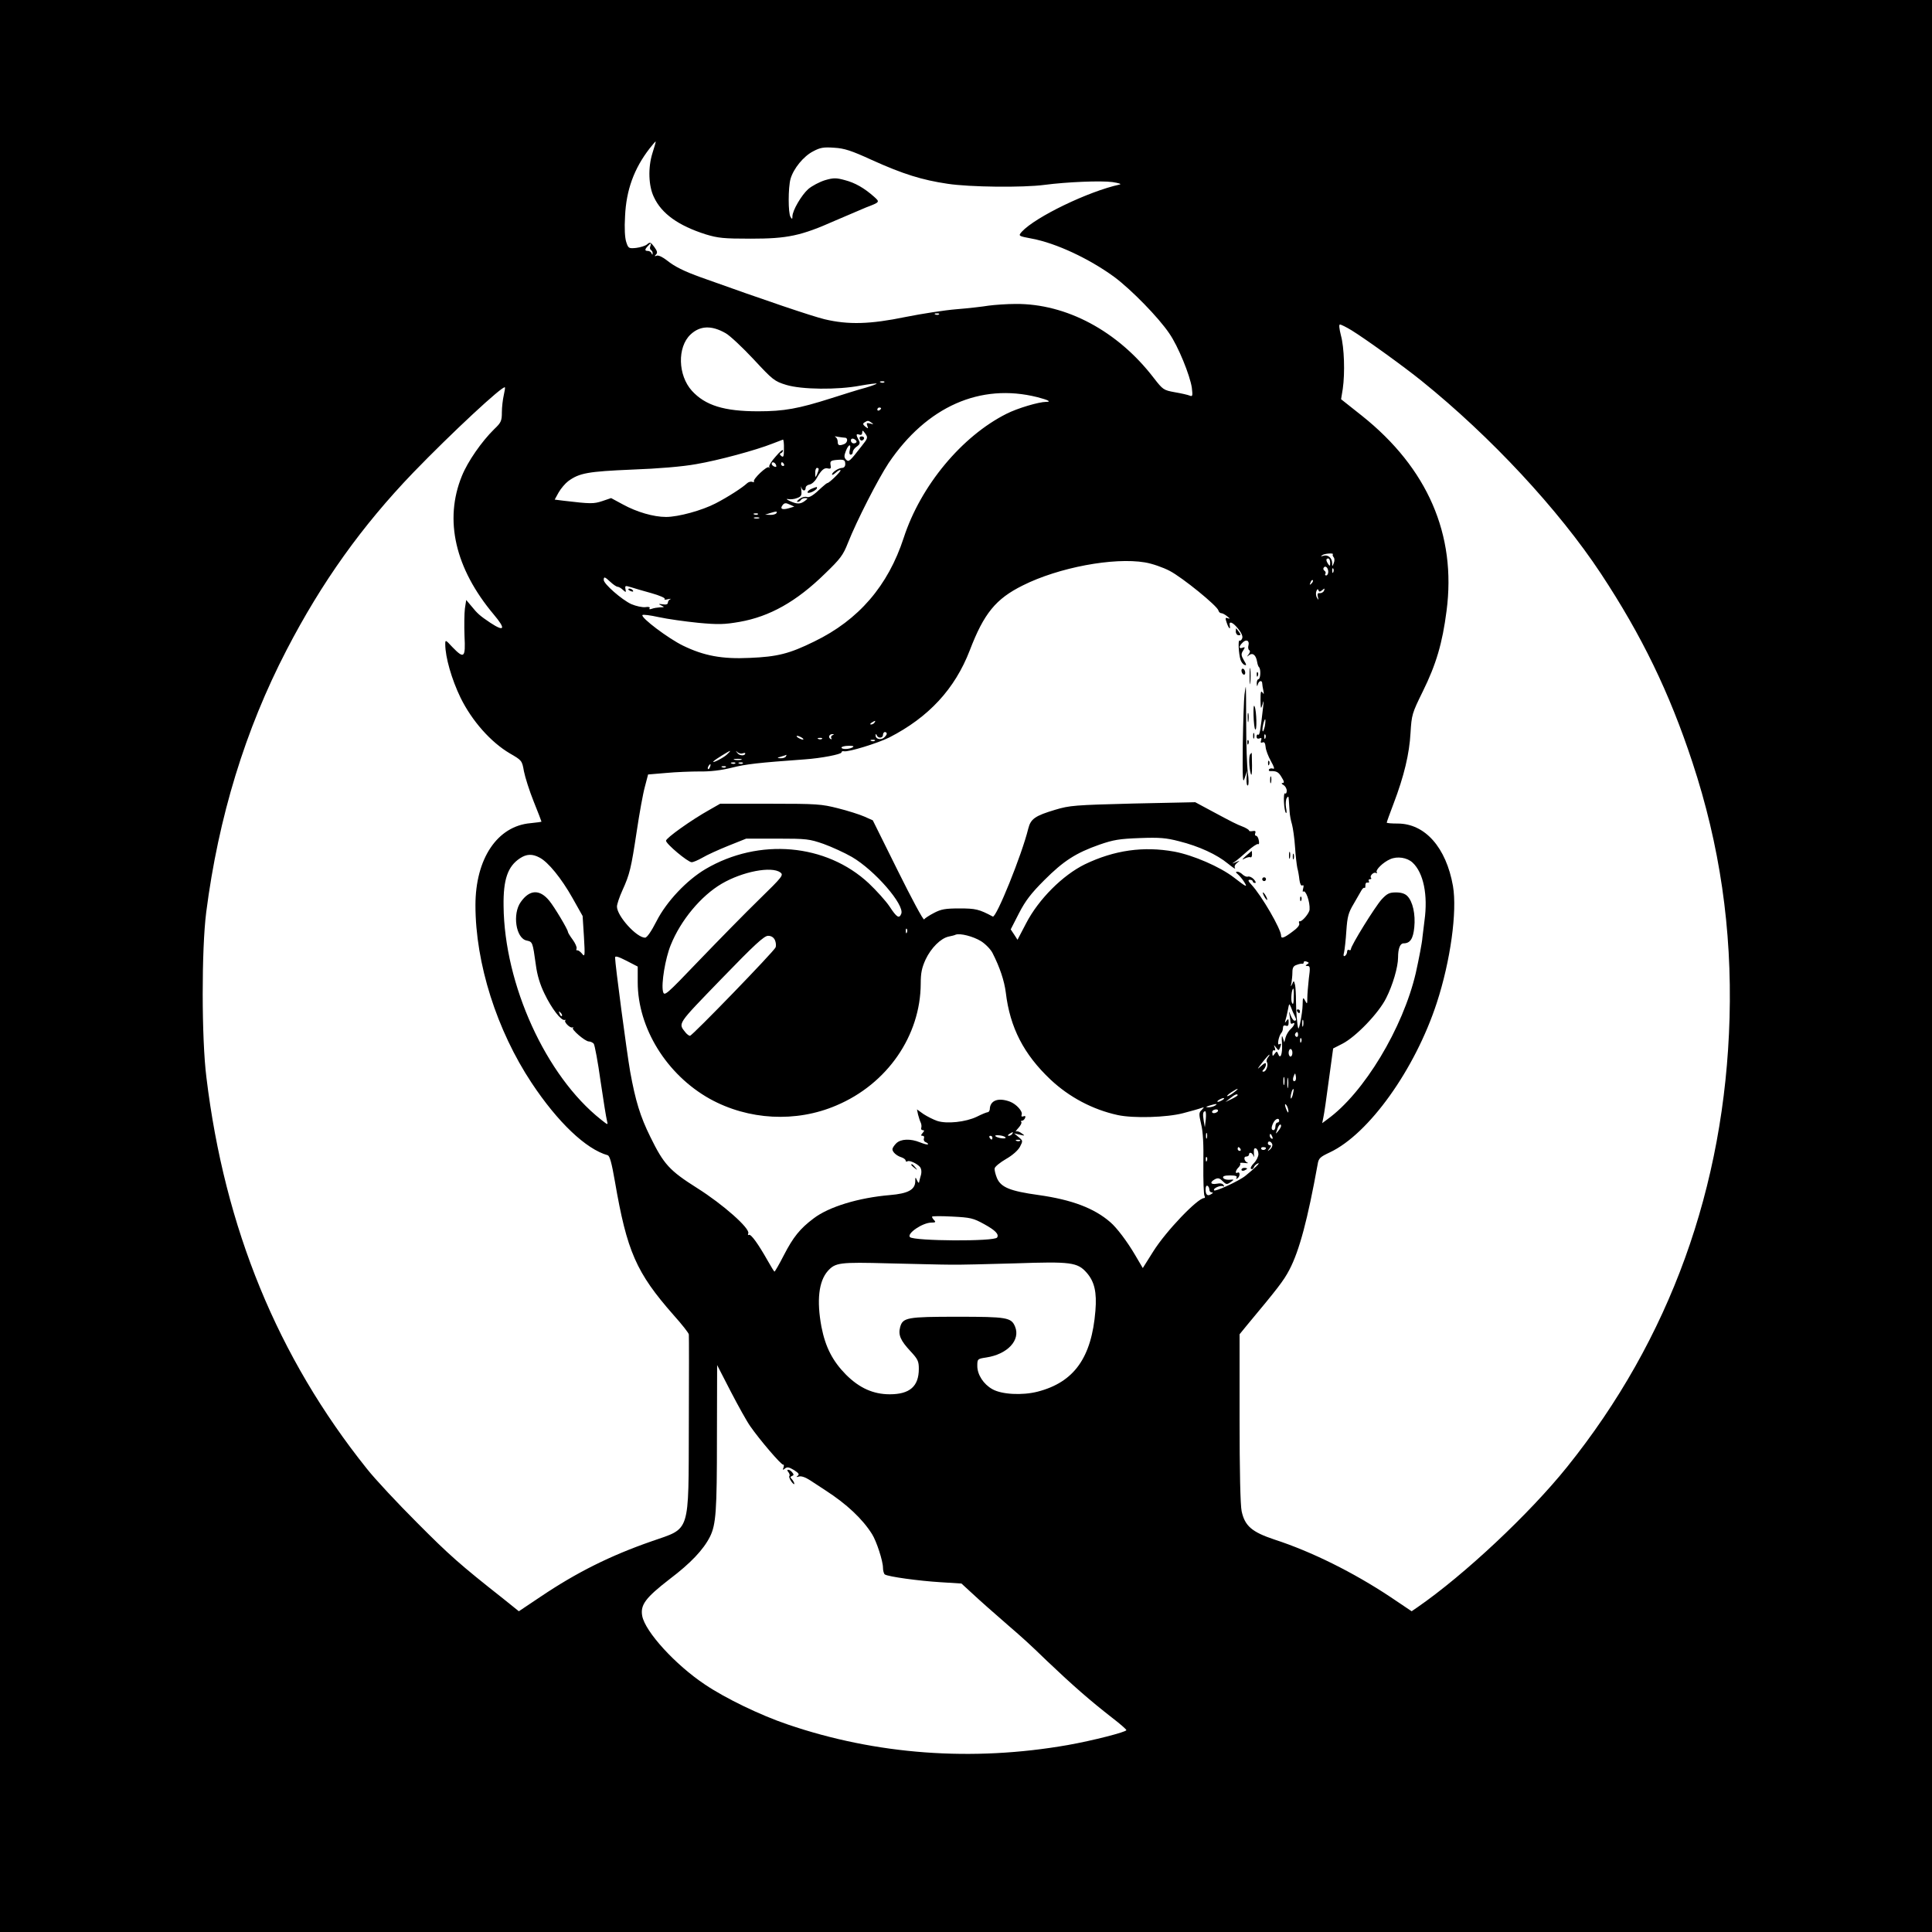 <?xml version="1.0" standalone="no"?>
<!DOCTYPE svg PUBLIC "-//W3C//DTD SVG 20010904//EN"
 "http://www.w3.org/TR/2001/REC-SVG-20010904/DTD/svg10.dtd">
<svg version="1.0" xmlns="http://www.w3.org/2000/svg"
 width="1024pt" height="1024pt" viewBox="0 0 1024 1024"
 preserveAspectRatio="xMidYMid meet">
<g transform="translate(0,1024) scale(0.1,-0.1)"
fill="#000000" stroke="none">
<path d="M0 5120 l0 -5120 5120 0 5120 0 0 5120 0 5120 -5120 0 -5120 0 0
-5120z m3458 4308 c-24 -76 -21 -174 8 -233 41 -88 130 -151 274 -197 66 -20
95 -23 240 -23 194 0 265 15 445 95 61 26 135 58 164 70 76 29 75 29 44 57
-53 47 -101 74 -154 88 -47 13 -61 13 -106 0 -29 -9 -69 -30 -89 -47 -36 -32
-84 -114 -84 -145 0 -15 -2 -16 -10 -3 -13 20 -13 155 0 202 16 55 69 120 120
146 37 20 56 23 111 19 54 -3 91 -15 200 -65 166 -75 266 -106 401 -126 117
-18 400 -21 513 -6 122 16 300 23 361 15 32 -5 50 -10 39 -13 -166 -36 -447
-172 -519 -250 -20 -23 -19 -23 54 -37 128 -24 303 -106 436 -203 90 -67 235
-215 292 -300 47 -68 109 -221 119 -287 5 -43 4 -48 -11 -42 -9 4 -44 12 -79
18 -60 11 -63 13 -112 76 -191 249 -464 394 -732 392 -48 0 -113 -5 -143 -9
-30 -5 -107 -14 -170 -19 -63 -5 -185 -24 -270 -41 -189 -39 -304 -42 -430
-12 -69 17 -309 98 -655 222 -89 32 -139 57 -179 89 -24 19 -46 29 -55 26 -12
-5 -13 -3 -4 6 9 9 7 18 -9 40 -19 26 -23 27 -38 14 -9 -8 -35 -16 -58 -19
-40 -4 -42 -2 -53 32 -7 22 -10 72 -6 136 6 139 48 253 130 359 16 20 30 37
32 37 2 0 -6 -28 -17 -62z m-11 -493 c-4 -8 -2 -17 3 -20 6 -4 10 -12 9 -18 0
-9 -2 -9 -6 1 -2 6 -11 12 -19 12 -17 0 -18 7 -1 25 16 18 21 19 14 0z m1530
-361 c-3 -3 -12 -4 -19 -1 -8 3 -5 6 6 6 11 1 17 -2 13 -5z m2187 -85 c73 -45
277 -192 371 -268 366 -295 726 -682 950 -1021 217 -329 363 -630 485 -1000
145 -439 210 -882 197 -1355 -25 -897 -317 -1703 -861 -2380 -200 -249 -546
-573 -792 -743 l-32 -22 -113 76 c-196 130 -417 240 -614 304 -120 40 -157 72
-174 150 -7 32 -11 213 -11 495 l0 443 40 49 c160 192 194 235 224 293 53 101
97 267 150 560 5 31 13 38 64 62 207 97 452 440 567 792 73 223 109 485 86
620 -36 204 -148 331 -293 331 -32 0 -58 2 -58 5 0 3 16 48 36 100 56 147 84
265 90 375 6 97 8 104 65 220 71 144 104 256 126 427 53 404 -101 757 -448
1034 l-111 88 9 55 c12 84 8 219 -10 284 -9 36 -11 57 -5 57 6 0 34 -14 62
-31z m-3318 -15 c22 -12 89 -75 148 -138 102 -110 111 -117 173 -136 82 -25
272 -27 393 -4 45 8 84 13 86 11 3 -2 -24 -12 -58 -22 -35 -9 -117 -35 -183
-56 -173 -55 -249 -69 -387 -69 -180 0 -280 31 -351 109 -74 82 -78 231 -7
298 50 47 111 50 186 7z m841 -260 c-3 -3 -12 -4 -19 -1 -8 3 -5 6 6 6 11 1
17 -2 13 -5z m-2017 -69 c-5 -22 -10 -63 -10 -90 0 -46 -4 -55 -41 -90 -66
-65 -140 -171 -171 -248 -95 -233 -36 -490 169 -734 65 -77 58 -94 -18 -44
-55 37 -68 48 -101 89 l-27 32 -7 -46 c-3 -25 -4 -91 -2 -145 6 -116 -2 -123
-64 -59 -37 40 -38 40 -38 15 0 -68 34 -186 81 -283 61 -124 161 -236 261
-295 64 -37 65 -38 75 -95 6 -31 29 -104 52 -161 23 -57 41 -104 41 -106 0 -1
-26 -5 -58 -8 -176 -15 -292 -188 -292 -435 0 -308 113 -663 298 -942 138
-208 288 -351 403 -383 11 -4 21 -40 38 -138 64 -372 113 -484 311 -709 44
-49 81 -96 81 -103 1 -6 1 -221 0 -476 -2 -589 11 -547 -197 -620 -219 -76
-397 -165 -586 -292 l-118 -79 -82 66 c-231 182 -287 232 -458 404 -102 102
-222 230 -266 286 -472 590 -753 1273 -850 2074 -26 206 -26 679 -1 875 65
505 207 968 426 1390 186 359 399 657 671 940 204 211 475 463 486 452 2 -1
-1 -20 -6 -42z m2828 -10 c58 -15 77 -25 47 -25 -39 0 -153 -34 -210 -63 -237
-119 -455 -381 -545 -657 -83 -255 -239 -436 -474 -550 -132 -65 -196 -81
-342 -87 -147 -7 -243 11 -354 65 -78 38 -224 148 -215 162 3 4 42 -1 87 -11
46 -10 139 -23 208 -30 107 -10 139 -9 220 5 159 28 301 107 453 256 81 78 96
98 121 162 48 121 160 339 216 424 202 299 486 425 788 349z m-828 -59 c0 -3
-4 -8 -10 -11 -5 -3 -10 -1 -10 4 0 6 5 11 10 11 6 0 10 -2 10 -4z m-50 -77
c12 -8 10 -9 -7 -4 -19 5 -22 3 -16 -12 6 -16 5 -16 -11 -4 -13 11 -14 16 -4
22 17 11 20 11 38 -2z m-52 -122 c-66 -85 -69 -87 -84 -73 -10 11 -11 20 -1
45 14 37 30 42 21 6 -4 -15 -2 -25 5 -25 6 0 11 6 11 14 0 8 9 21 21 29 17 12
19 19 10 35 -15 28 -14 35 4 28 10 -3 15 1 15 12 0 13 3 12 16 -6 15 -21 14
-25 -18 -65z m-90 43 c18 0 15 -27 -4 -34 -26 -10 -34 -7 -34 13 0 11 -6 22
-12 25 -7 4 -2 4 12 1 14 -2 31 -5 38 -5z m62 -21 c0 -5 -7 -9 -15 -9 -8 0
-15 7 -15 15 0 9 6 12 15 9 8 -4 15 -10 15 -15z m-385 -38 c0 -40 -2 -47 -14
-38 -9 8 -10 12 -2 15 6 2 11 9 11 15 0 7 -18 -8 -39 -33 -22 -24 -37 -49 -34
-55 4 -5 2 -7 -2 -2 -10 9 -86 -63 -79 -75 3 -4 -1 -5 -9 -2 -8 3 -21 -1 -28
-8 -23 -22 -100 -72 -166 -106 -71 -37 -197 -72 -263 -72 -66 0 -155 26 -228
66 l-63 34 -47 -16 c-46 -15 -61 -15 -205 2 l-47 6 21 38 c12 21 35 48 51 60
59 43 104 51 338 61 139 5 269 16 340 29 118 20 317 74 405 109 28 11 52 20
55 21 3 0 6 -22 5 -49z m325 -82 c0 -11 -7 -19 -17 -19 -20 -1 -53 -23 -53
-35 0 -5 9 0 20 10 11 10 22 16 25 13 5 -5 -60 -68 -69 -68 -3 0 -16 -10 -29
-22 -46 -44 -67 -57 -81 -52 -8 3 -25 -1 -38 -10 -12 -9 -17 -16 -11 -16 7 0
15 5 18 10 3 6 14 10 23 10 15 -1 15 -2 -2 -15 -24 -18 -42 -18 -81 0 -16 8
-20 12 -9 10 12 -3 33 -1 48 5 23 8 26 15 23 42 -2 18 -2 25 0 16 5 -21 23
-24 23 -4 0 8 9 16 21 18 11 2 28 16 37 33 25 44 41 58 61 52 14 -3 17 1 13
19 -3 19 1 23 29 26 43 4 49 1 49 -23z m-367 -3 c4 -10 1 -13 -9 -9 -7 3 -14
9 -14 14 0 14 17 10 23 -5z m42 4 c3 -5 1 -10 -4 -10 -6 0 -11 5 -11 10 0 6 2
10 4 10 3 0 8 -4 11 -10z m184 -27 c0 -5 -4 -17 -9 -28 -8 -18 -9 -17 -9 8 -1
15 4 27 9 27 6 0 10 -3 9 -7z m-159 -207 c-35 -10 -48 -3 -31 18 9 11 17 11
36 2 l25 -11 -30 -9z m-65 -26 c-3 -5 -18 -10 -33 -9 l-27 1 25 8 c35 11 42
11 35 0z m-98 -6 c-3 -3 -12 -4 -19 -1 -8 3 -5 6 6 6 11 1 17 -2 13 -5z m6
-21 c-7 -2 -19 -2 -25 0 -7 3 -2 5 12 5 14 0 19 -2 13 -5z m3041 -192 c-2 -2
0 -9 5 -15 5 -6 5 -20 0 -31 -7 -19 -8 -19 -8 1 -1 28 -24 46 -47 38 -14 -4
-16 -3 -5 4 13 9 64 12 55 3z m-14 -43 c0 -19 -2 -20 -10 -8 -13 19 -13 30 0
30 6 0 10 -10 10 -22z m-981 1 c37 -6 95 -26 131 -45 67 -35 253 -186 258
-210 2 -8 9 -14 15 -14 7 0 21 -8 32 -17 15 -12 16 -14 3 -10 -14 5 -15 2 -6
-24 10 -30 21 -40 16 -15 -6 27 16 19 44 -16 18 -22 26 -41 22 -51 -3 -9 -10
-15 -14 -12 -9 5 -5 -70 5 -102 4 -12 13 -24 21 -27 12 -5 11 1 -3 24 -15 26
-16 34 -4 52 11 18 11 20 -3 15 -21 -8 -21 7 0 27 19 20 38 11 31 -15 -3 -10
-1 -22 4 -25 6 -3 5 -12 -3 -22 -11 -15 -11 -15 3 -4 19 14 36 0 42 -36 2 -12
6 -25 10 -28 11 -11 8 -64 -3 -64 -5 0 -9 -10 -9 -22 1 -17 2 -19 6 -5 5 20
23 23 23 5 0 -7 3 -24 6 -38 4 -20 3 -22 -5 -10 -8 11 -10 2 -10 -40 1 -48 2
-51 10 -25 7 26 8 25 4 -10 -14 -126 -19 -154 -26 -149 -5 3 -9 -2 -9 -10 0
-10 6 -13 15 -10 11 5 13 2 9 -10 -4 -11 -2 -15 8 -11 9 4 14 -3 16 -24 1 -16
14 -50 28 -75 18 -32 21 -44 11 -40 -8 3 -18 1 -21 -4 -3 -5 0 -10 7 -9 33 1
44 -5 60 -33 14 -22 15 -30 5 -30 -8 0 -6 -5 5 -11 9 -5 17 -19 17 -30 0 -11
-4 -18 -9 -14 -11 6 -6 -94 5 -104 4 -3 4 10 0 29 -3 19 -1 42 4 50 8 12 10
10 11 -10 1 -14 3 -41 4 -60 1 -20 7 -51 13 -70 5 -19 13 -73 16 -120 3 -47 9
-96 12 -110 4 -14 9 -42 11 -62 3 -23 9 -35 16 -31 6 4 8 -2 4 -16 -3 -13 -3
-20 0 -17 13 13 37 -54 34 -95 -1 -19 -40 -65 -52 -62 -4 2 -6 -4 -3 -11 4 -9
-10 -26 -37 -45 -44 -33 -59 -38 -59 -20 0 34 -103 212 -157 270 -18 19 -20
26 -8 26 8 0 15 -4 15 -9 0 -4 5 -8 12 -8 6 0 4 8 -6 19 -10 11 -24 17 -31 15
-7 -3 -19 2 -28 10 -9 9 -22 16 -29 16 -10 -1 -9 -4 2 -13 8 -7 24 -25 34 -41
20 -32 13 -29 -54 23 -74 57 -215 118 -315 137 -164 30 -319 8 -475 -67 -118
-58 -245 -185 -311 -312 l-46 -88 -18 28 -18 27 44 86 c34 66 64 105 134 175
102 102 167 144 292 188 75 26 106 31 214 35 105 4 140 1 209 -17 104 -26 200
-70 259 -119 25 -20 41 -31 37 -24 -5 8 -1 19 10 28 18 14 17 14 -6 4 -22 -9
-23 -9 -6 2 11 7 41 33 67 56 27 24 52 41 57 38 5 -3 7 6 4 19 -2 14 -9 25
-14 25 -6 0 -8 6 -5 14 4 10 0 14 -14 11 -10 -2 -19 -1 -19 3 0 4 -15 13 -32
20 -36 14 -52 22 -173 87 l-80 43 -330 -7 c-309 -8 -335 -10 -412 -33 -107
-32 -130 -48 -143 -100 -34 -139 -170 -475 -188 -466 -73 39 -91 43 -177 43
-75 0 -97 -4 -135 -24 -25 -13 -48 -28 -52 -34 -4 -6 -66 110 -139 257 l-133
268 -45 20 c-25 11 -88 31 -140 44 -87 22 -111 24 -359 24 l-265 0 -56 -32
c-97 -54 -231 -150 -231 -164 0 -17 116 -114 136 -114 9 0 34 11 57 24 23 14
85 42 137 63 l95 38 165 0 c155 0 170 -2 245 -28 44 -16 112 -47 150 -69 122
-71 280 -254 262 -301 -11 -28 -24 -20 -62 38 -20 30 -70 85 -110 123 -226
211 -582 242 -865 76 -100 -59 -207 -172 -260 -276 -28 -55 -51 -88 -61 -88
-45 0 -149 115 -149 165 0 12 13 51 29 86 39 86 46 116 76 314 14 94 33 199
43 235 l17 65 95 8 c52 5 133 8 179 8 55 -1 114 6 170 20 76 19 137 26 386 44
87 6 195 27 195 37 0 5 6 8 13 6 24 -5 177 42 240 73 209 107 348 257 427 462
75 196 138 273 281 344 189 95 481 150 648 122z m971 -50 c0 -10 -5 -19 -11
-19 -5 0 -8 4 -4 9 3 5 1 12 -5 16 -6 4 -8 11 -4 16 8 14 24 0 24 -22z m27 -1
c-3 -8 -6 -5 -6 6 -1 11 2 17 5 13 3 -3 4 -12 1 -19z m-3831 -53 c15 -14 32
-25 37 -25 6 0 19 -7 28 -16 17 -15 18 -15 14 4 -3 18 -1 19 28 10 18 -6 67
-20 110 -32 43 -12 74 -26 70 -30 -4 -5 3 -6 17 -2 14 3 19 3 13 0 -7 -3 -13
-11 -13 -18 0 -9 -10 -12 -27 -9 -24 3 -25 2 -8 -6 18 -9 18 -10 -7 -10 -14
-1 -34 -4 -44 -8 -10 -4 -15 -2 -11 3 4 6 -5 9 -22 6 -16 -2 -49 5 -75 16 -50
23 -146 107 -146 128 0 19 5 18 36 -11z m3715 -8 c-10 -9 -11 -8 -5 6 3 10 9
15 12 12 3 -3 0 -11 -7 -18z m57 -35 c13 11 14 11 10 -2 -3 -8 -13 -14 -22
-14 -12 2 -15 -4 -11 -20 5 -18 4 -18 -5 -4 -5 9 -7 24 -3 34 4 12 8 14 11 6
3 -10 7 -10 20 0z m-304 -721 c-4 -17 -9 -30 -11 -27 -3 2 -2 19 2 36 4 17 9
30 11 27 2 -2 1 -18 -2 -36z m-2069 19 c-3 -5 -12 -10 -18 -10 -7 0 -6 4 3 10
19 12 23 12 15 0z m65 -59 c0 -5 -7 -14 -15 -21 -17 -14 -45 -7 -44 12 0 10 2
10 6 1 7 -18 33 -16 33 2 0 8 5 15 10 15 6 0 10 -4 10 -9z m-288 -8 c-6 -2 -9
-10 -6 -15 4 -7 2 -8 -5 -4 -13 9 -5 26 12 25 9 0 8 -2 -1 -6z m2295 -15 c-3
-8 -6 -5 -6 6 -1 11 2 17 5 13 3 -3 4 -12 1 -19z m-2457 2 c8 -5 11 -10 5 -10
-5 0 -17 5 -25 10 -8 5 -10 10 -5 10 6 0 17 -5 25 -10z m107 -6 c-3 -3 -12 -4
-19 -1 -8 3 -5 6 6 6 11 1 17 -2 13 -5z m280 -10 c-3 -3 -12 -4 -19 -1 -8 3
-5 6 6 6 11 1 17 -2 13 -5z m-118 -35 c-18 -11 -59 -12 -59 -1 0 4 16 9 37 9
24 1 32 -2 22 -8z m-667 -39 c-19 -18 -86 -51 -69 -34 8 9 80 53 86 54 3 0 -5
-9 -17 -20z m84 7 c8 3 14 3 14 0 0 -14 -30 -14 -41 1 -11 14 -11 15 0 5 7 -6
20 -9 27 -6z m229 -17 c-3 -5 -16 -10 -28 -9 -20 1 -20 2 3 9 14 4 26 8 28 9
2 1 0 -3 -3 -9z m-237 -17 c-10 -2 -26 -2 -35 0 -10 3 -2 5 17 5 19 0 27 -2
18 -5z m-31 -19 c-3 -3 -12 -4 -19 -1 -8 3 -5 6 6 6 11 1 17 -2 13 -5z m40 0
c-3 -3 -12 -4 -19 -1 -8 3 -5 6 6 6 11 1 17 -2 13 -5z m-174 -19 c-3 -9 -8
-14 -10 -11 -3 3 -2 9 2 15 9 16 15 13 8 -4z m84 -1 c-3 -3 -12 -4 -19 -1 -8
3 -5 6 6 6 11 1 17 -2 13 -5z m-988 -479 c46 -23 117 -111 175 -214 l54 -96 7
-110 c6 -102 5 -109 -10 -90 -9 11 -20 19 -25 18 -5 -2 -7 3 -4 10 2 7 -7 28
-21 47 -14 19 -25 37 -25 41 0 12 -71 131 -98 164 -51 63 -105 61 -152 -6 -45
-63 -26 -192 31 -204 32 -7 32 -7 49 -129 7 -54 22 -104 46 -153 38 -79 88
-144 107 -139 7 1 8 1 4 -2 -11 -6 22 -41 36 -38 7 2 9 1 4 -2 -12 -6 64 -72
84 -72 9 0 21 -6 26 -12 5 -7 22 -96 36 -198 15 -102 30 -196 34 -210 6 -24 6
-24 -33 7 -291 231 -511 715 -515 1131 -2 141 22 210 87 253 35 23 65 24 103
4z m4628 -27 c58 -54 82 -172 63 -308 -5 -41 -10 -82 -11 -90 -1 -22 -19 -115
-35 -187 -68 -292 -275 -636 -468 -775 l-28 -21 6 30 c4 17 17 106 29 198 l23
168 49 25 c72 37 193 163 232 242 35 69 63 165 63 215 0 48 11 75 29 75 35 0
51 24 57 85 7 69 -8 137 -37 166 -13 13 -33 19 -60 19 -35 0 -47 -6 -76 -37
-35 -39 -163 -245 -163 -264 0 -5 -4 -7 -10 -4 -5 3 -10 -1 -10 -9 0 -8 -5
-18 -11 -22 -8 -5 -10 1 -5 19 3 14 9 65 12 114 5 74 11 96 38 141 17 30 36
62 42 73 6 10 13 16 16 13 3 -3 5 3 5 13 -1 10 4 17 11 15 8 -1 11 2 7 8 -3 5
-1 10 6 10 7 0 9 3 6 7 -10 9 14 34 26 26 5 -3 7 -2 4 4 -8 12 34 53 71 69 38
17 90 9 119 -18z m-3351 -52 c18 -14 12 -22 -112 -143 -72 -70 -214 -215 -317
-322 -179 -187 -186 -193 -193 -166 -10 41 12 175 41 246 53 132 161 261 270
325 111 65 264 94 311 60z m671 -318 c-3 -8 -6 -5 -6 6 -1 11 2 17 5 13 3 -3
4 -12 1 -19z m392 -46 c24 -15 51 -43 61 -62 39 -76 63 -148 71 -211 22 -185
95 -327 237 -461 99 -93 223 -159 356 -188 83 -18 260 -13 347 10 42 11 85 23
95 27 18 6 18 6 3 -10 -15 -14 -15 -22 -3 -74 10 -39 14 -108 12 -214 -1 -85
2 -161 6 -167 4 -7 3 -12 -2 -12 -34 0 -201 -174 -269 -282 l-56 -89 -40 68
c-42 72 -98 146 -132 175 -85 74 -203 119 -380 144 -152 21 -200 41 -221 90
-8 20 -14 43 -12 52 2 9 29 31 60 49 35 20 64 46 74 65 16 31 16 32 -7 51
l-24 20 30 -7 c28 -7 29 -6 10 7 -11 9 -24 13 -30 10 -5 -4 0 5 13 19 12 13
19 28 15 31 -3 4 -2 7 4 7 6 0 13 7 16 14 4 10 1 13 -9 9 -9 -3 -12 0 -9 9 7
17 -28 56 -62 69 -62 23 -106 7 -107 -41 -1 -8 -6 -15 -11 -15 -6 0 -32 -11
-58 -24 -58 -28 -159 -39 -210 -22 -20 7 -52 23 -72 36 l-35 25 6 -28 c4 -15
10 -34 14 -42 4 -8 5 -21 3 -27 -3 -7 1 -13 7 -13 10 0 10 -4 0 -15 -10 -12
-10 -15 0 -15 7 0 10 -6 7 -14 -3 -8 1 -17 10 -20 9 -4 14 -9 11 -11 -3 -3
-21 2 -41 10 -51 21 -103 19 -127 -5 -11 -11 -20 -25 -20 -31 0 -15 22 -35 48
-43 12 -4 22 -12 22 -17 0 -6 4 -7 10 -4 10 6 47 -10 65 -29 9 -10 11 -29 5
-48 -1 -5 -4 -12 -5 -18 -1 -5 -3 -13 -4 -17 -2 -5 -6 1 -11 12 -8 18 -9 17
-9 -7 -1 -44 -39 -64 -133 -72 -167 -14 -325 -62 -406 -124 -72 -54 -108 -99
-157 -194 -25 -49 -48 -88 -50 -88 -2 0 -18 26 -36 58 -51 90 -89 143 -100
137 -5 -3 -6 0 -3 8 10 26 -133 153 -271 240 -147 93 -177 126 -248 271 -54
109 -79 192 -107 346 -18 103 -80 570 -80 605 0 10 17 5 60 -17 l60 -31 0 -83
c0 -242 153 -490 382 -618 204 -113 457 -127 671 -35 270 114 446 370 447 646
0 57 6 84 26 128 29 61 80 112 122 121 15 3 32 7 37 10 24 9 93 -9 134 -34z
m-1092 6 c6 -13 7 -30 4 -39 -8 -21 -442 -469 -454 -469 -5 0 -16 8 -24 18
-39 50 -47 38 189 282 177 183 228 230 249 230 17 0 29 -8 36 -22z m2821 -129
c-10 -7 -10 -9 3 -9 13 0 14 -9 6 -67 -4 -38 -8 -84 -8 -103 0 -33 -1 -34 -12
-13 -11 20 -12 17 -13 -25 -1 -42 -19 -135 -23 -122 -6 17 -12 94 -12 145 0
33 -2 71 -5 85 -6 24 -7 24 -15 5 -8 -17 -9 -16 -4 5 2 14 5 39 5 57 0 24 6
34 23 39 12 5 25 7 30 6 4 -1 7 2 7 8 0 5 7 7 16 3 13 -5 13 -7 2 -14z m-71
-175 c0 -33 -3 -41 -9 -30 -8 15 -2 76 7 76 2 0 3 -21 2 -46z m4 -96 c11 -22
11 -28 0 -28 -5 0 -14 12 -20 28 -10 25 -11 25 -6 2 2 -14 5 -31 5 -38 0 -7 5
-10 10 -7 18 11 11 -11 -9 -29 -11 -10 -23 -30 -27 -44 l-7 -27 -8 25 c-5 17
-7 6 -4 -32 3 -56 -9 -86 -21 -53 -6 14 -7 14 -18 0 -10 -15 -12 -14 -12 4 0
11 5 17 10 14 5 -4 7 2 3 13 -7 18 -6 18 7 1 12 -16 14 -16 20 -1 8 22 8 26
-4 19 -13 -8 -2 45 11 60 5 5 9 17 9 27 0 11 5 15 15 12 11 -5 15 1 15 17 0
20 -2 21 -11 9 -9 -13 -10 -13 -6 2 3 9 9 34 13 55 7 36 7 37 17 13 5 -14 13
-33 18 -42z m-3883 -3 c-3 -3 -9 2 -12 12 -6 14 -5 15 5 6 7 -7 10 -15 7 -18z
m3929 -52 c-3 -10 -5 -4 -5 12 0 17 2 24 5 18 2 -7 2 -21 0 -30z m-27 -49 c0
-8 -5 -12 -10 -9 -6 4 -8 11 -5 16 9 14 15 11 15 -7z m17 -36 c-3 -8 -6 -5 -6
6 -1 11 2 17 5 13 3 -3 4 -12 1 -19z m-47 -58 c0 -11 -4 -20 -10 -20 -5 0 -10
9 -10 20 0 11 5 20 10 20 6 0 10 -9 10 -20z m-130 -25 c-6 -8 -9 -19 -5 -25 9
-14 -4 -50 -18 -50 -8 0 -8 3 1 12 7 7 12 19 12 27 0 10 -7 8 -27 -10 -22 -20
-21 -17 7 19 18 23 35 42 38 42 2 0 -1 -7 -8 -15z m146 -122 c-11 -11 -17 4
-9 23 7 18 8 18 11 1 2 -10 1 -21 -2 -24z m-59 -20 c-3 -10 -5 -2 -5 17 0 19
2 27 5 18 2 -10 2 -26 0 -35z m20 -15 c-2 -13 -4 -3 -4 22 0 25 2 35 4 23 2
-13 2 -33 0 -45z m-287 -28 c-14 -11 -29 -20 -35 -20 -5 0 4 9 20 20 38 25 48
25 15 0z m311 -16 c-5 -16 -10 -21 -10 -12 -1 18 10 51 15 45 2 -1 -1 -16 -5
-33z m-291 1 c0 -2 -15 -12 -32 -20 l-33 -16 25 20 c24 20 40 26 40 16z m-80
-25 c-8 -5 -19 -10 -25 -10 -5 0 -3 5 5 10 8 5 20 10 25 10 6 0 3 -5 -5 -10z
m-40 -30 c-8 -5 -24 -9 -35 -9 -16 1 -16 2 5 9 35 11 48 11 30 0z m389 -30 c0
-10 -3 -8 -9 5 -12 27 -12 43 0 25 5 -8 9 -22 9 -30z m-374 0 c-3 -5 -13 -10
-21 -10 -8 0 -12 5 -9 10 3 6 13 10 21 10 8 0 12 -4 9 -10z m-64 -42 l-5 -43
-6 35 c-6 36 -4 50 8 50 4 0 5 -19 3 -42z m389 -8 c0 -5 -4 -10 -10 -10 -5 0
-10 -9 -10 -20 0 -11 -4 -20 -10 -20 -13 0 -13 16 0 41 11 20 30 26 30 9z m10
-28 c0 -5 -7 -17 -16 -28 -8 -10 -14 -14 -11 -9 2 6 7 18 10 28 7 17 17 23 17
9z m-1425 -42 c-3 -5 -12 -10 -18 -10 -7 0 -6 4 3 10 19 12 23 12 15 0z m1032
-22 c-3 -7 -5 -2 -5 12 0 14 2 19 5 13 2 -7 2 -19 0 -25z m-1067 2 c0 -9 -48
-1 -55 9 -2 4 9 5 26 3 16 -2 29 -8 29 -12z m1414 4 c3 -8 2 -12 -4 -9 -6 3
-10 10 -10 16 0 14 7 11 14 -7z m-1484 -4 c0 -5 -2 -10 -4 -10 -3 0 -8 5 -11
10 -3 6 -1 10 4 10 6 0 11 -4 11 -10z m147 -16 c-3 -3 -12 -4 -19 -1 -8 3 -5
6 6 6 11 1 17 -2 13 -5z m1336 -18 c3 -8 -2 -20 -11 -28 -15 -12 -16 -11 -3 5
9 11 10 17 2 17 -6 0 -11 5 -11 10 0 15 17 12 23 -4z m-168 -26 c3 -5 1 -10
-4 -10 -6 0 -11 5 -11 10 0 6 2 10 4 10 3 0 8 -4 11 -10z m95 -27 c0 -13 -11
-35 -24 -48 -14 -14 -20 -27 -15 -30 5 -4 12 0 15 9 3 8 13 17 22 20 14 5 -16
-25 -67 -66 -33 -27 -161 -86 -166 -77 -7 11 35 29 49 21 5 -3 6 1 1 7 -4 8
-18 11 -36 7 -33 -6 -39 8 -9 24 16 8 24 6 40 -10 19 -19 23 -19 42 -6 21 15
21 15 -7 13 -15 -1 -30 4 -32 11 -3 8 8 12 37 12 29 0 39 -4 34 -12 -4 -7 -3
-8 4 -4 7 4 12 14 12 22 0 8 -4 12 -10 9 -15 -9 -12 12 5 28 8 8 11 17 8 21
-4 3 7 4 23 2 16 -2 24 -1 17 1 -18 7 -24 33 -8 33 8 0 15 5 15 10 0 17 18 11
24 -7 3 -10 4 -4 2 13 -1 23 1 31 11 27 7 -3 13 -16 13 -30z m40 33 c0 -11
-19 -15 -25 -6 -3 5 1 10 9 10 9 0 16 -2 16 -4z m-313 -68 c-3 -8 -6 -5 -6 6
-1 11 2 17 5 13 3 -3 4 -12 1 -19z m13 -154 c0 -8 6 -14 13 -14 8 0 7 -3 -3
-9 -20 -13 -30 -4 -30 25 0 14 4 22 10 19 6 -3 10 -13 10 -21z m-1194 -182
c60 -33 80 -54 69 -71 -13 -22 -440 -19 -462 2 -18 19 67 77 114 77 21 0 24 3
15 12 -7 7 -12 15 -12 19 0 4 48 4 106 1 98 -5 112 -8 170 -40z m-176 -215
c47 -1 200 3 342 7 293 10 329 6 378 -50 41 -47 54 -103 46 -201 -20 -249
-113 -379 -306 -429 -82 -21 -191 -15 -240 13 -47 26 -80 77 -80 123 0 37 1
38 47 45 113 17 183 92 153 164 -20 48 -43 52 -305 52 -267 0 -290 -4 -304
-55 -11 -42 2 -71 55 -128 39 -42 44 -53 44 -93 0 -93 -48 -135 -154 -135 -87
0 -161 33 -232 104 -71 72 -109 146 -130 253 -26 139 -15 242 34 297 40 44 62
47 322 40 135 -3 283 -7 330 -7z m-1063 -857 c50 -72 164 -205 174 -203 4 2 5
-5 2 -15 -6 -14 -4 -15 8 -5 12 9 21 7 48 -9 25 -16 29 -23 19 -30 -9 -7 -8
-8 6 -4 12 4 34 -3 60 -20 23 -15 59 -39 81 -53 113 -73 196 -151 247 -232 24
-38 58 -143 58 -178 0 -16 5 -33 10 -36 19 -12 180 -34 294 -41 l112 -7 50
-46 c56 -52 113 -102 198 -176 81 -70 110 -96 206 -189 137 -130 226 -208 344
-300 42 -32 76 -62 76 -66 0 -10 -180 -56 -310 -79 -507 -89 -1017 -51 -1485
109 -145 49 -331 139 -439 212 -156 104 -316 279 -332 363 -11 59 18 97 146
196 111 84 178 155 213 224 32 65 37 135 37 523 l1 387 72 -140 c40 -77 86
-160 104 -185z"/>
<path d="M4557 7913 c3 -7 9 -10 14 -7 14 8 11 21 -5 21 -8 0 -12 -6 -9 -14z"/>
<path d="M4303 7650 c-13 -5 -23 -14 -23 -19 0 -5 11 -4 25 2 14 7 25 15 25
20 0 8 2 8 -27 -3z"/>
<path d="M6550 6893 c0 -11 7 -20 15 -20 12 0 12 3 3 16 -7 9 -14 18 -15 20
-2 2 -3 -5 -3 -16z"/>
<path d="M6623 6655 c0 -38 2 -53 4 -32 2 20 2 52 0 70 -2 17 -4 1 -4 -38z"/>
<path d="M6580 6686 c0 -8 5 -18 10 -21 6 -3 10 1 10 9 0 8 -4 18 -10 21 -5 3
-10 -1 -10 -9z"/>
<path d="M6661 6664 c0 -11 3 -14 6 -6 3 7 2 16 -1 19 -3 4 -6 -2 -5 -13z"/>
<path d="M6596 6558 c-3 -24 -7 -142 -9 -262 -2 -186 0 -213 10 -180 l13 39
-3 -42 c-1 -23 2 -39 7 -36 5 3 5 31 0 67 -5 33 -9 150 -9 259 0 108 -1 197
-2 197 -1 0 -4 -19 -7 -42z"/>
<path d="M6644 6448 c1 -37 5 -71 9 -74 10 -10 7 97 -3 121 -5 13 -7 -5 -6
-47z"/>
<path d="M6613 6435 c0 -22 2 -30 4 -17 2 12 2 30 0 40 -3 9 -5 -1 -4 -23z"/>
<path d="M6642 6340 c0 -14 2 -19 5 -12 2 6 2 18 0 25 -3 6 -5 1 -5 -13z"/>
<path d="M6611 6304 c0 -11 3 -14 6 -6 3 7 2 16 -1 19 -3 4 -6 -2 -5 -13z"/>
<path d="M6627 6243 c-9 -8 -7 -71 2 -103 5 -16 7 -1 7 42 -1 38 -1 68 -2 68
0 0 -4 -3 -7 -7z"/>
<path d="M6721 6194 c0 -11 3 -14 6 -6 3 7 2 16 -1 19 -3 4 -6 -2 -5 -13z"/>
<path d="M6732 6105 c0 -16 2 -22 5 -12 2 9 2 23 0 30 -3 6 -5 -1 -5 -18z"/>
<path d="M6604 5704 c-23 -21 -24 -24 -6 -14 12 6 26 9 30 6 4 -2 8 4 8 15 0
10 -1 19 -2 19 0 0 -14 -12 -30 -26z"/>
<path d="M6832 5705 c0 -16 2 -22 5 -12 2 9 2 23 0 30 -3 6 -5 -1 -5 -18z"/>
<path d="M6852 5700 c0 -14 2 -19 5 -12 2 6 2 18 0 25 -3 6 -5 1 -5 -13z"/>
<path d="M6690 5580 c0 -5 5 -10 10 -10 6 0 10 5 10 10 0 6 -4 10 -10 10 -5 0
-10 -4 -10 -10z"/>
<path d="M6700 5490 c6 -11 13 -20 16 -20 2 0 0 9 -6 20 -6 11 -13 20 -16 20
-2 0 0 -9 6 -20z"/>
<path d="M6891 5474 c0 -11 3 -14 6 -6 3 7 2 16 -1 19 -3 4 -6 -2 -5 -13z"/>
<path d="M3330 7116 c0 -2 7 -7 16 -10 8 -3 12 -2 9 4 -6 10 -25 14 -25 6z"/>
<path d="M4830 4066 c0 -2 8 -10 18 -17 15 -13 16 -12 3 4 -13 16 -21 21 -21
13z"/>
<path d="M6875 4880 c3 -5 8 -10 11 -10 2 0 4 5 4 10 0 6 -5 10 -11 10 -5 0
-7 -4 -4 -10z"/>
<path d="M6580 4040 c0 -5 7 -7 15 -4 8 4 15 8 15 10 0 2 -7 4 -15 4 -8 0 -15
-4 -15 -10z"/>
<path d="M4179 2437 c6 -8 8 -17 5 -20 -3 -3 1 -16 10 -29 9 -12 16 -18 16
-12 0 5 -6 16 -12 23 -11 11 -10 14 0 18 10 4 10 8 1 19 -6 8 -16 14 -21 14
-7 0 -6 -5 1 -13z"/>
</g>
</svg>
